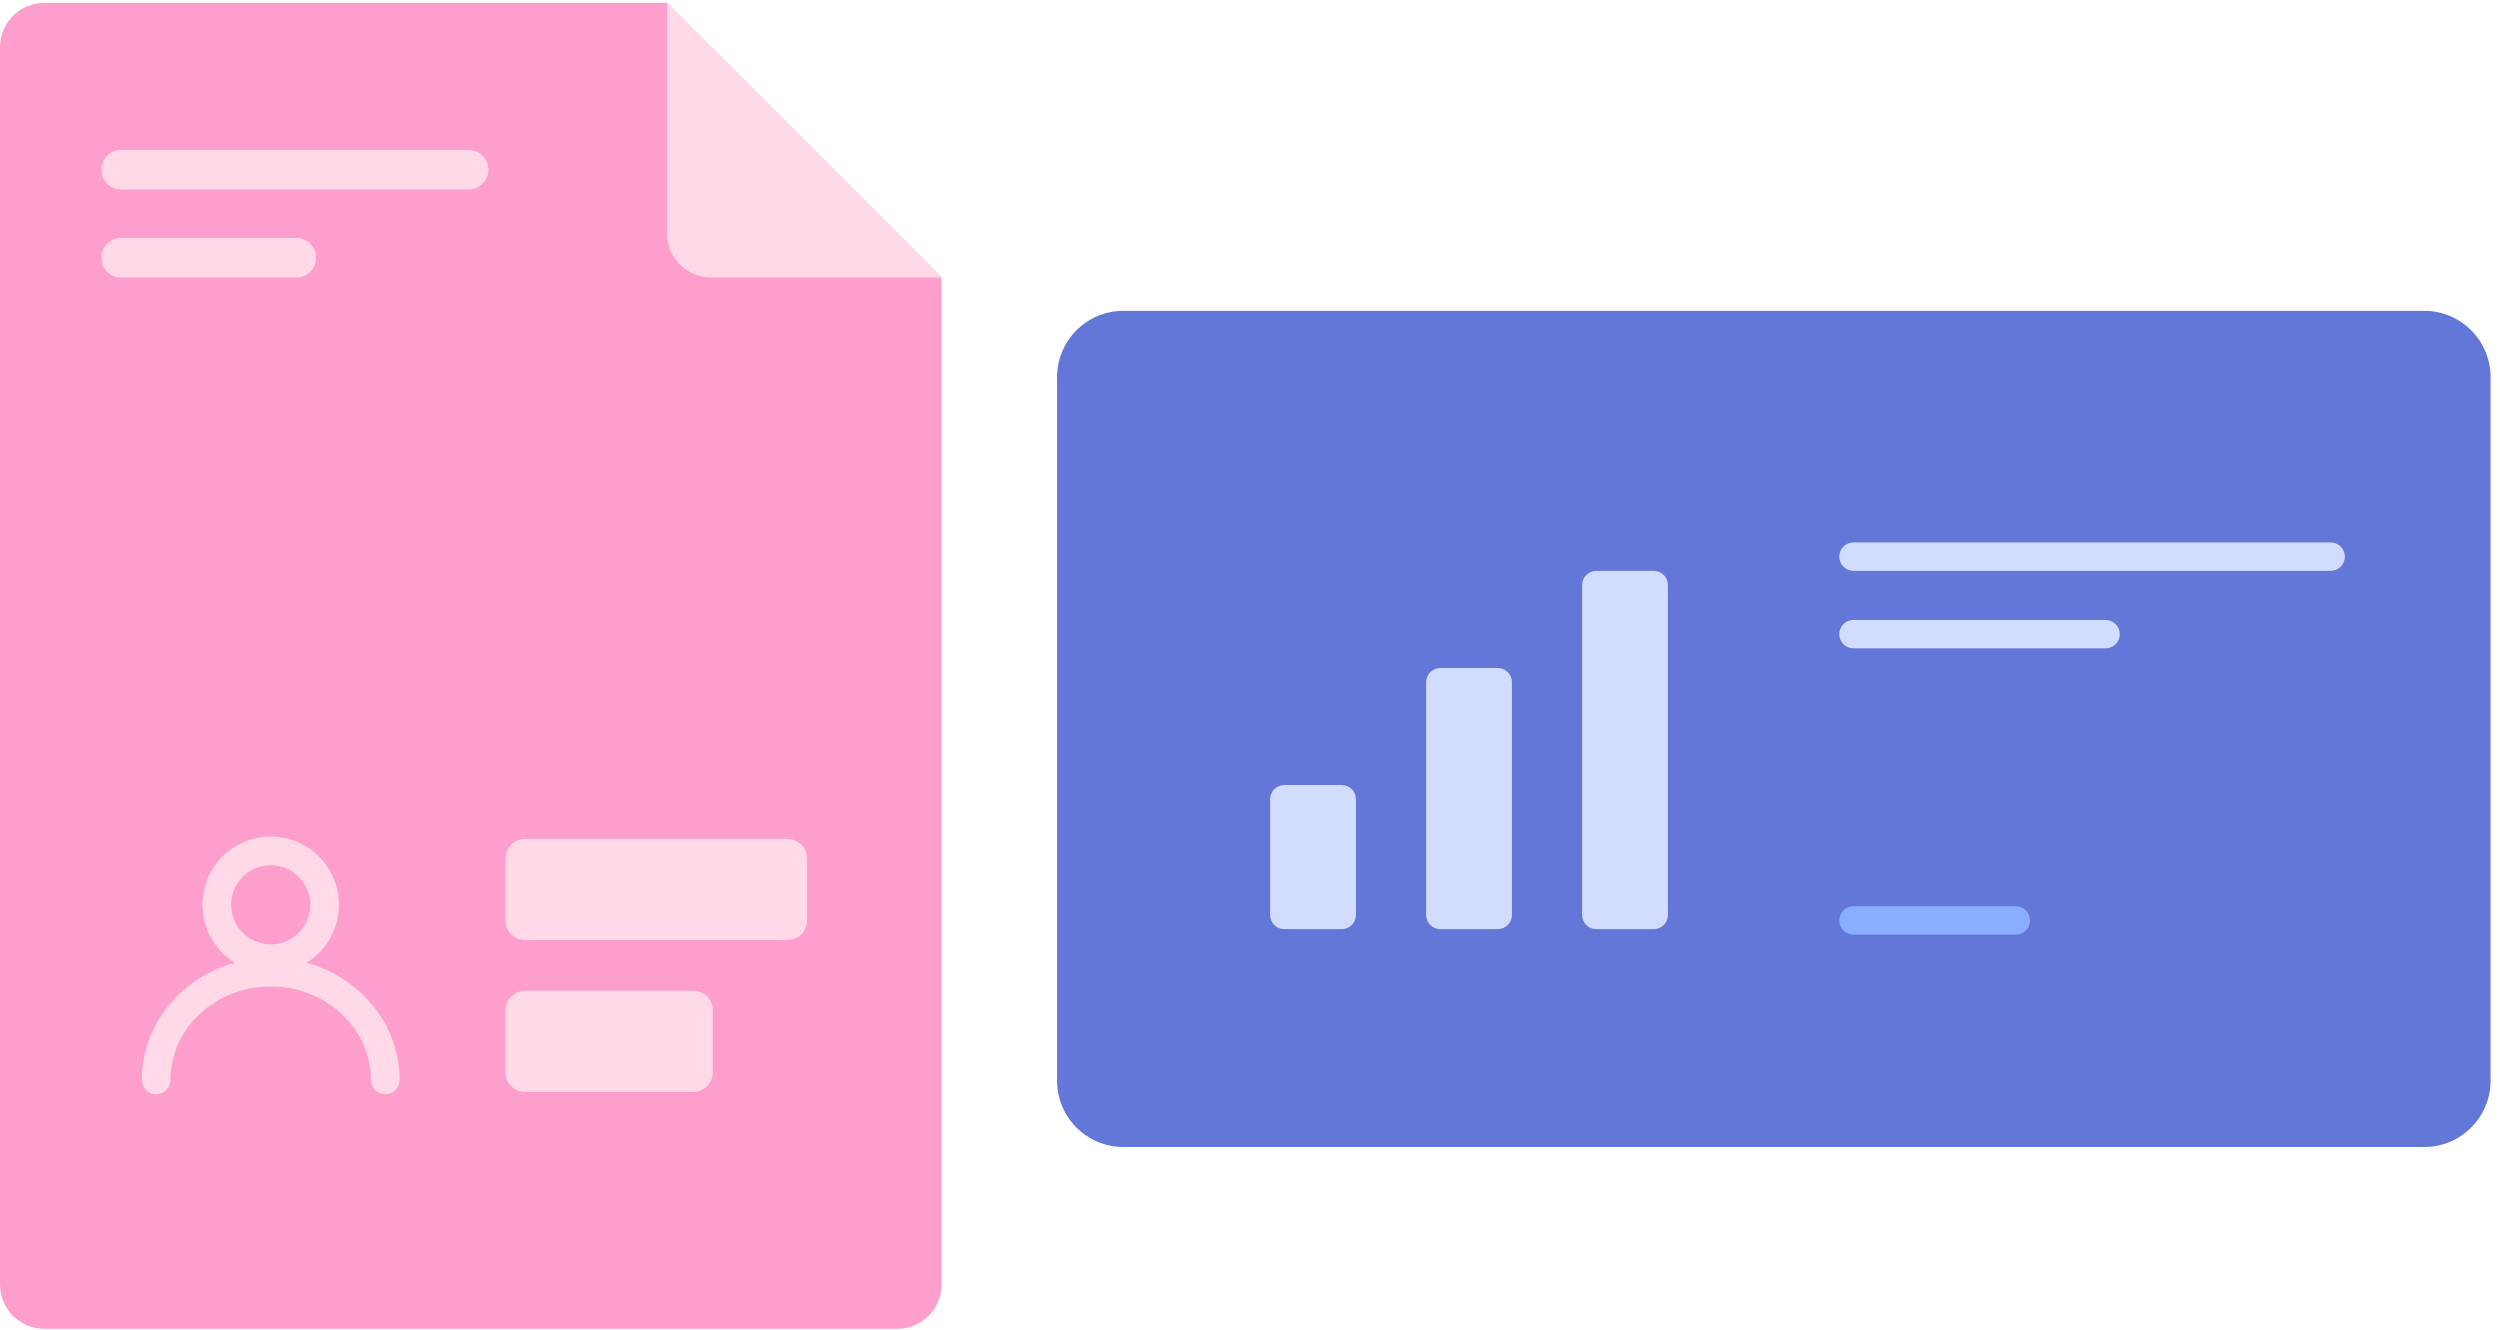 <svg width="188" height="100" viewBox="0 0 188 100" fill="none" xmlns="http://www.w3.org/2000/svg">
<path d="M70.807 20.869V96.598C70.807 98.436 69.317 99.926 67.479 99.926H3.328C1.49 99.926 0 98.436 0 96.598V3.545C0 1.708 1.49 0.217 3.328 0.217H50.156L70.807 20.869Z" fill="#FE9ECC"/>
<path d="M70.807 20.869H53.483C51.646 20.869 50.156 19.379 50.156 17.541V0.217L70.807 20.869Z" fill="#FFD9E8"/>
<path d="M59.206 70.695H39.499C38.678 70.695 38.013 70.03 38.013 69.21V64.569C38.013 63.748 38.678 63.083 39.499 63.083H59.206C60.027 63.083 60.692 63.748 60.692 64.569V69.21C60.691 70.029 60.026 70.695 59.206 70.695Z" fill="#FFD9E8"/>
<path d="M52.119 82.118H39.499C38.678 82.118 38.013 81.453 38.013 80.632V75.991C38.013 75.17 38.678 74.505 39.499 74.505H52.119C52.94 74.505 53.605 75.17 53.605 75.991V80.632C53.605 81.453 52.94 82.118 52.119 82.118Z" fill="#FFD9E8"/>
<path d="M35.242 14.25H9.106C8.285 14.25 7.62 13.585 7.62 12.764C7.62 11.943 8.285 11.278 9.106 11.278H35.242C36.062 11.278 36.728 11.943 36.728 12.764C36.728 13.585 36.062 14.25 35.242 14.25Z" fill="#FFD9E8"/>
<path d="M22.284 20.869H9.106C8.285 20.869 7.62 20.204 7.62 19.383C7.62 18.562 8.285 17.897 9.106 17.897H22.284C23.105 17.897 23.77 18.562 23.77 19.383C23.77 20.204 23.104 20.869 22.284 20.869Z" fill="#FFD9E8"/>
<path d="M23.064 72.397C24.519 71.49 25.49 69.876 25.49 68.04C25.49 65.21 23.188 62.909 20.359 62.909C17.53 62.909 15.228 65.21 15.228 68.04C15.228 69.876 16.199 71.49 17.654 72.397C13.623 73.509 10.668 77.04 10.668 81.215C10.668 81.81 11.15 82.292 11.744 82.292C12.339 82.292 12.821 81.81 12.821 81.215C12.821 77.338 16.202 74.184 20.359 74.184C24.516 74.184 27.897 77.338 27.897 81.215C27.897 81.81 28.379 82.292 28.974 82.292C29.568 82.292 30.051 81.81 30.051 81.215C30.052 77.04 27.095 73.509 23.064 72.397ZM20.359 65.062C22.001 65.062 23.336 66.398 23.336 68.04C23.336 69.681 22.001 71.017 20.359 71.017C18.717 71.017 17.382 69.681 17.382 68.04C17.383 66.398 18.718 65.062 20.359 65.062Z" fill="#FFD9E8"/>
<path d="M182.307 86.254H84.476C81.723 86.254 79.492 84.023 79.492 81.27V28.36C79.492 25.608 81.723 23.376 84.476 23.376H182.307C185.059 23.376 187.291 25.608 187.291 28.36V81.27C187.291 84.023 185.059 86.254 182.307 86.254Z" fill="#6277D7"/>
<path d="M175.265 42.929H139.381C138.791 42.929 138.313 42.45 138.313 41.86C138.313 41.27 138.791 40.792 139.381 40.792H175.265C175.855 40.792 176.333 41.27 176.333 41.86C176.333 42.45 175.855 42.929 175.265 42.929Z" fill="#D2DCFF"/>
<path d="M158.339 48.755H139.381C138.791 48.755 138.313 48.277 138.313 47.687C138.313 47.097 138.791 46.618 139.381 46.618H158.339C158.929 46.618 159.407 47.097 159.407 47.687C159.407 48.277 158.929 48.755 158.339 48.755Z" fill="#D2DCFF"/>
<path d="M151.591 70.282H139.381C138.791 70.282 138.313 69.804 138.313 69.214C138.313 68.624 138.791 68.146 139.381 68.146H151.591C152.181 68.146 152.659 68.624 152.659 69.214C152.659 69.804 152.181 70.282 151.591 70.282Z" fill="#89AEFF"/>
<path d="M101.966 60.103V68.805C101.966 69.395 101.488 69.873 100.898 69.873H96.581C95.991 69.873 95.513 69.395 95.513 68.805V60.103C95.513 59.512 95.991 59.034 96.581 59.034H100.898C101.488 59.034 101.966 59.512 101.966 60.103Z" fill="#D2DCFF"/>
<path d="M113.698 51.302V68.804C113.698 69.394 113.22 69.873 112.629 69.873H108.312C107.722 69.873 107.244 69.394 107.244 68.804V51.302C107.244 50.711 107.722 50.233 108.312 50.233H112.629C113.219 50.233 113.698 50.712 113.698 51.302Z" fill="#D2DCFF"/>
<path d="M125.429 43.997V68.805C125.429 69.395 124.951 69.873 124.36 69.873H120.043C119.453 69.873 118.975 69.395 118.975 68.805V43.997C118.975 43.407 119.453 42.929 120.043 42.929H124.36C124.951 42.929 125.429 43.407 125.429 43.997Z" fill="#D2DCFF"/>
</svg>
